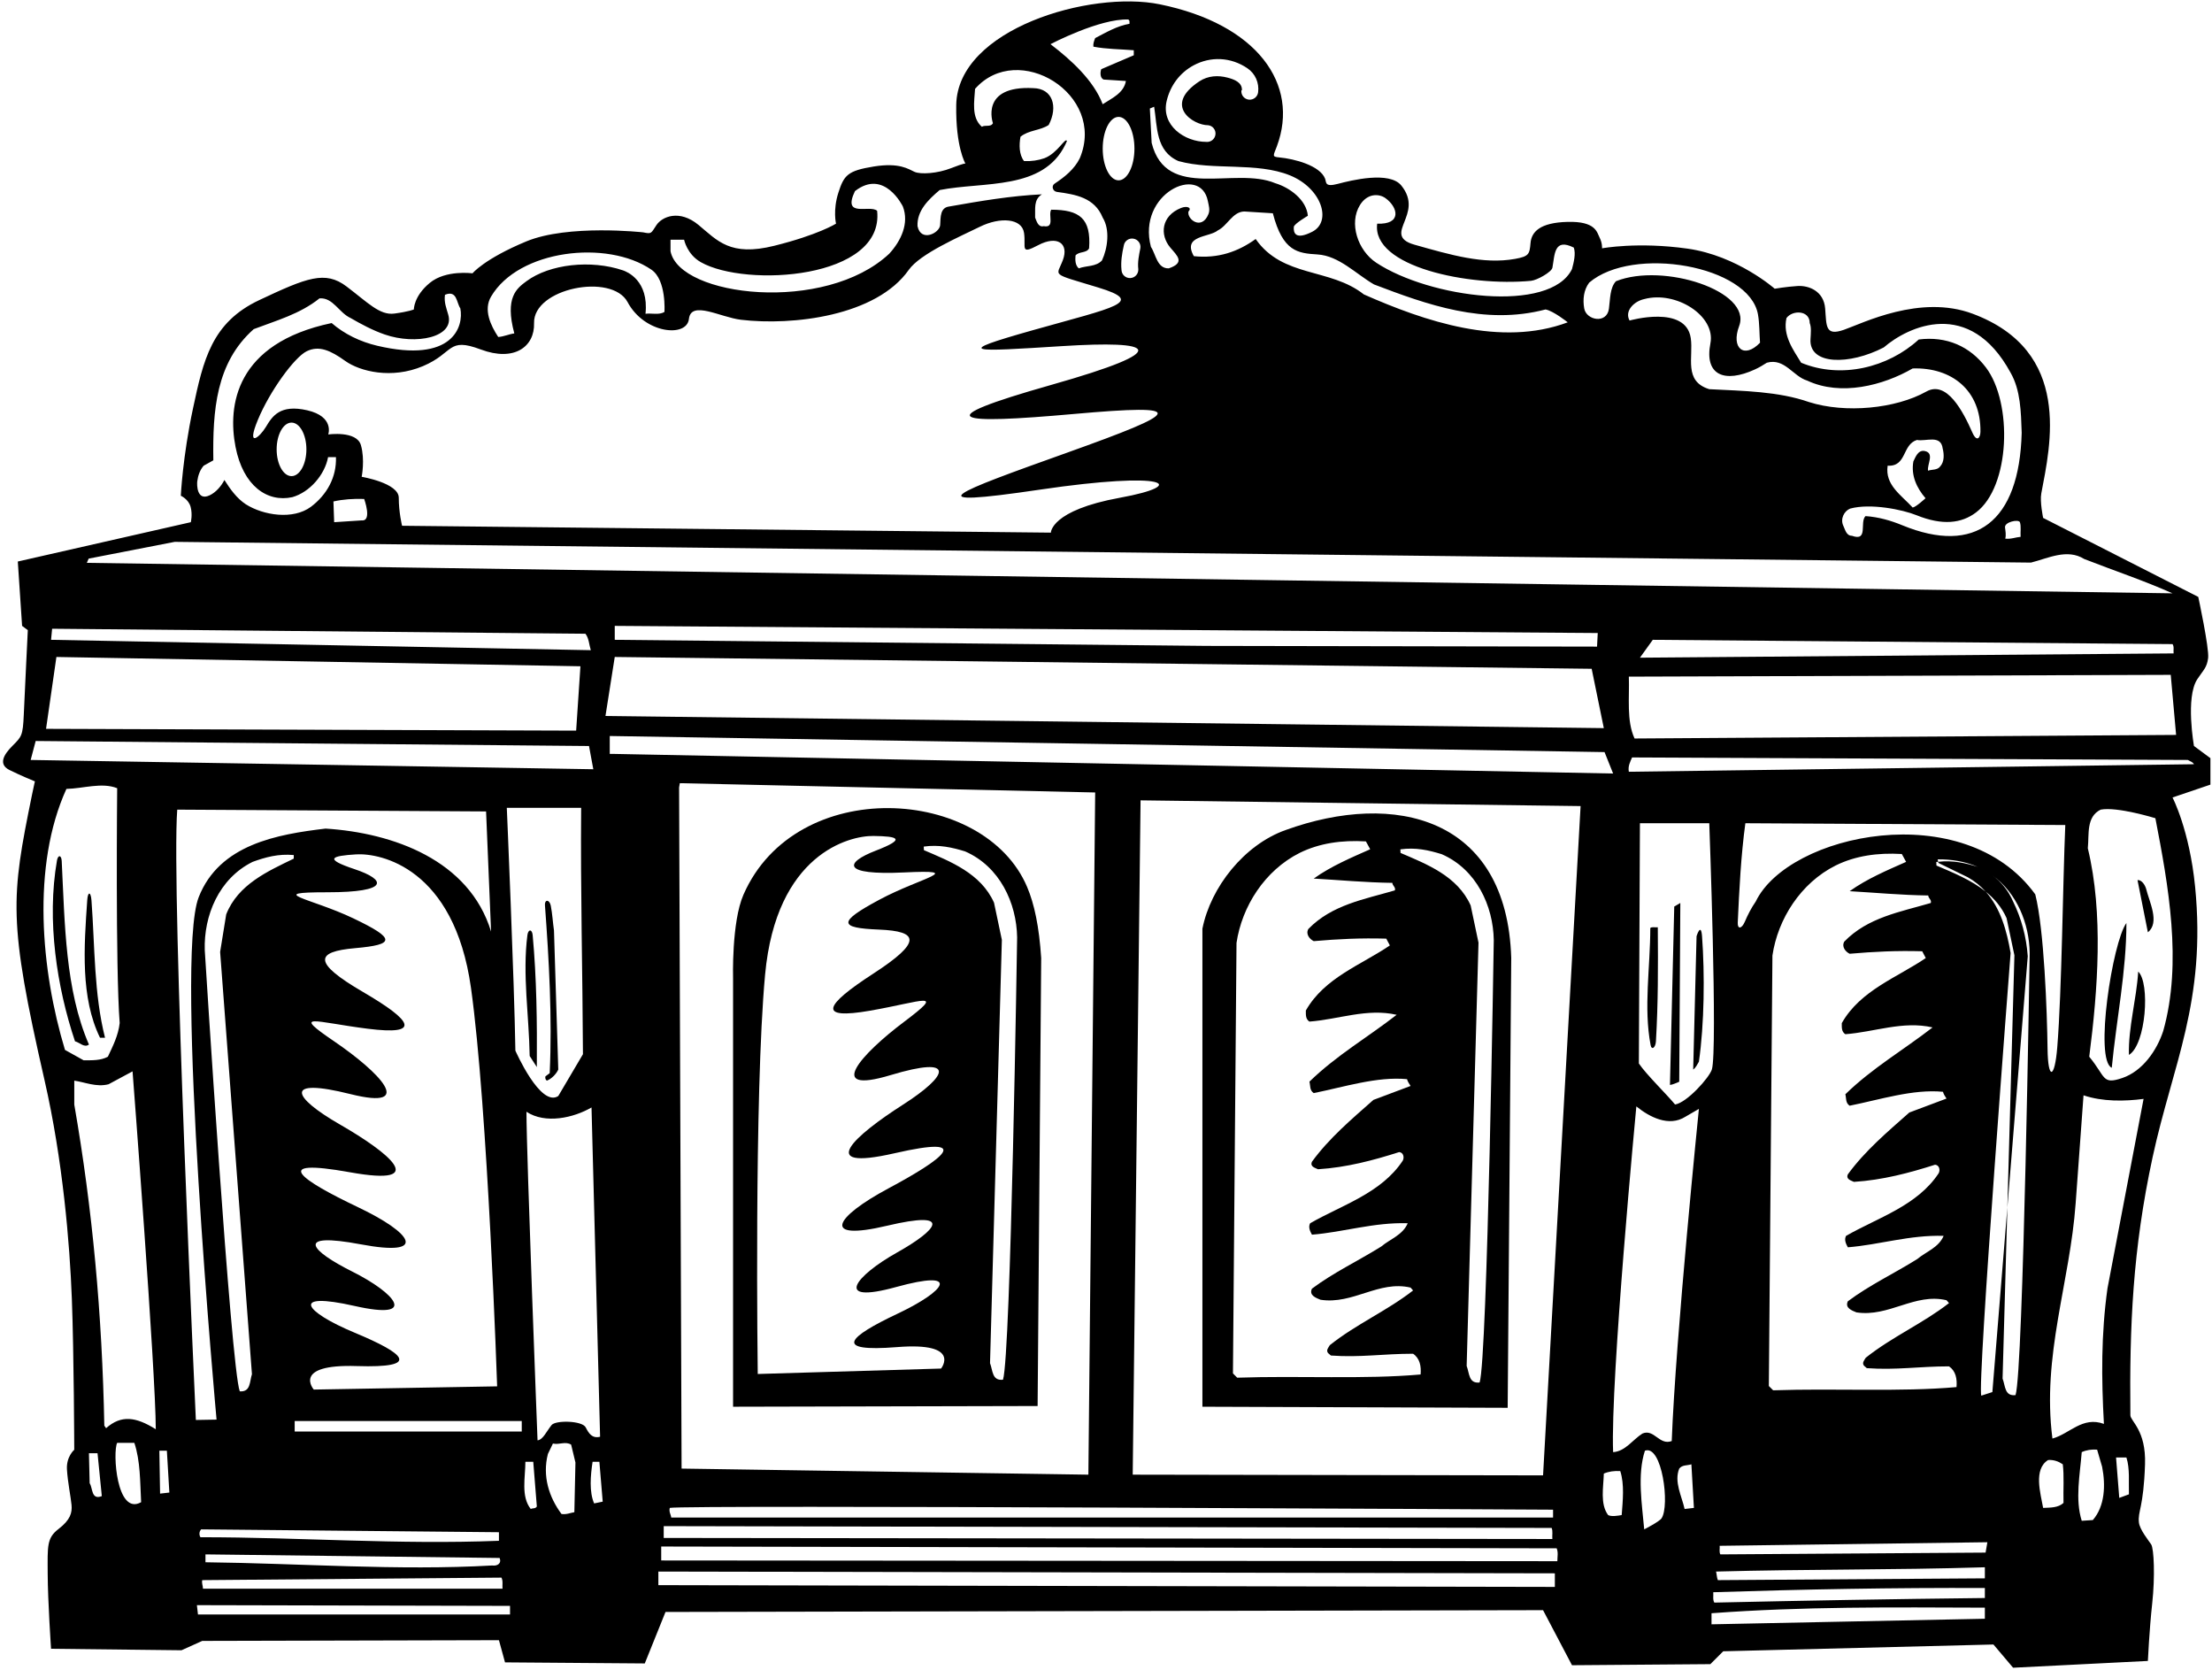 <?xml version="1.0" encoding="UTF-8"?>
<svg xmlns="http://www.w3.org/2000/svg" xmlns:xlink="http://www.w3.org/1999/xlink" width="526pt" height="397pt" viewBox="0 0 526 397" version="1.1">
<g id="surface1">
<path style=" stroke:none;fill-rule:nonzero;fill:rgb(0%,0%,0%);fill-opacity:1;" d="M 130.973 215.328 C 130.664 213.777 129.48 213.805 129.586 215.207 C 130.555 228.348 131.328 241.844 130.715 255.129 L 129.695 255.895 C 129.609 256.32 129.695 256.66 130.035 256.914 C 131.141 256.488 132.246 255.383 132.754 254.281 L 131.734 221.215 C 131.453 219.285 131.352 217.25 130.973 215.328 "/>
<path style=" stroke:none;fill-rule:nonzero;fill:rgb(0%,0%,0%);fill-opacity:1;" d="M 21.148 248.328 C 15.496 235.316 15.418 219.551 14.676 204.695 C 14.602 203.25 13.793 203.164 13.547 204.578 C 11.074 218.789 13.504 234.652 17.836 247.562 C 18.941 247.82 20.043 249.18 21.148 248.328 "/>
<path style=" stroke:none;fill-rule:nonzero;fill:rgb(0%,0%,0%);fill-opacity:1;" d="M 24.977 246.715 C 22.332 236.285 22.57 225.141 21.754 214.078 C 21.602 211.977 20.898 211.867 20.75 213.961 C 19.965 225.184 19.129 237.188 23.785 246.715 L 24.977 246.715 "/>
<path style=" stroke:none;fill-rule:nonzero;fill:rgb(0%,0%,0%);fill-opacity:1;" d="M 125.414 222.312 C 124.203 231.609 125.809 241.648 125.953 251.051 L 127.656 253.684 C 127.73 243.039 127.609 232.523 126.664 222.309 C 126.527 220.863 125.605 220.848 125.414 222.312 "/>
<path style=" stroke:none;fill-rule:nonzero;fill:rgb(0%,0%,0%);fill-opacity:1;" d="M 506.246 250.797 C 510.32 248.332 511.32 233.664 508.453 230.988 C 508.027 237.703 506.074 244.25 506.246 250.797 "/>
<path style=" stroke:none;fill-rule:nonzero;fill:rgb(0%,0%,0%);fill-opacity:1;" d="M 508.285 209.23 L 510.75 221.641 C 513.656 219.332 511.09 214.414 510.324 211.27 C 510.07 210.422 509.305 209.145 508.285 209.23 "/>
<path style=" stroke:none;fill-rule:nonzero;fill:rgb(0%,0%,0%);fill-opacity:1;" d="M 525.625 180.246 L 521.715 177.355 C 521.715 177.355 519.656 165.832 522.488 161.496 C 523.914 159.316 524.785 158.781 525.078 156.453 C 525.371 154.129 522.734 141.91 522.734 141.91 L 485.844 123.125 C 485.844 123.125 485.035 119.266 485.406 117.312 C 487.555 105.91 492.91 83.48 469.082 74.586 C 456.582 69.918 442.953 76.848 438.473 78.406 C 433.992 79.969 434.348 77.512 434.012 73.344 C 433.68 69.176 430.113 67.832 427.445 67.996 C 424.781 68.164 422.012 68.641 422.012 68.641 C 422.012 68.641 413.109 60.773 401.273 59.109 C 389.441 57.441 380.953 59.035 380.953 59.035 C 380.953 59.035 381.059 57.852 380.391 56.52 C 379.727 55.184 379.445 52.582 372.781 52.75 C 366.113 52.914 364.172 55.168 363.949 57.789 C 363.727 60.41 363.578 60.953 360.285 61.547 C 352.738 62.898 345.012 60.617 336.32 58.164 C 332.031 56.953 333.184 54.789 333.988 52.664 C 334.797 50.539 336.062 47.609 333.227 44.109 C 330.395 40.609 321.301 42.875 318.133 43.711 C 314.969 44.543 315.441 43.363 315.094 42.469 C 313.879 39.352 307.793 37.754 304.203 37.426 C 302.371 37.258 302.805 37 303.621 34.812 C 309.141 20.004 298.926 5.738 275.781 1.023 C 259.242 -2.344 227.688 6.895 227.387 24.953 C 227.219 34.953 229.57 38.891 229.57 38.891 C 229.57 38.891 229.422 38.703 226.172 39.977 C 222.926 41.254 218.93 41.504 217.477 40.859 C 216.023 40.215 213.914 38.59 207.746 39.59 C 201.578 40.59 200.691 41.641 199.359 45.809 C 198.027 49.973 198.801 53.172 198.801 53.172 C 198.801 53.172 194.57 55.84 184.094 58.438 C 173.617 61.039 170.629 57.219 166.09 53.469 C 161.551 49.719 157.438 51.504 156.105 53.504 C 154.773 55.504 154.988 55.664 152.945 55.238 C 152.945 55.238 135.105 53.246 125.105 57.41 C 115.105 61.578 112.355 64.984 112.355 64.984 C 112.355 64.984 106.023 64.094 102.191 67.262 C 98.359 70.426 98.414 73.57 98.414 73.57 C 98.414 73.57 97.266 74.078 93.777 74.547 C 90.293 75.012 87.48 71.941 82.402 68.102 C 77.324 64.262 72.977 66.012 61.645 71.348 C 50.312 76.68 48.348 85.602 45.887 97.129 C 43.43 108.648 42.996 117.855 42.996 117.855 C 42.996 117.855 44.824 118.664 45.324 120.496 C 45.824 122.332 45.375 124.145 45.375 124.145 L 4.234 133.496 L 5.254 148.797 L 6.613 149.812 C 6.613 149.812 5.875 164.855 5.656 169.895 C 5.438 174.934 5.133 175.141 2.969 177.309 C 0.801 179.473 -0.418 181.723 2.25 183.059 C 4.918 184.391 8.312 185.77 8.312 185.77 C 8.312 185.77 8.27 185.727 7.609 188.957 C 2.613 213.445 1.906 218.828 10.586 256.789 C 14.941 275.828 16.586 295.621 17.086 308.789 C 17.586 321.957 17.656 344.664 17.656 344.664 C 17.656 344.664 15.754 346.289 15.918 349.289 C 16.086 352.289 16.844 355.953 17.012 357.785 C 17.18 359.621 16.754 361.328 13.922 363.496 C 11.09 365.66 11.316 367.586 11.34 374.125 C 11.367 380.664 12.141 391.98 12.141 391.98 L 43.156 392.332 L 48.094 390.109 L 118.645 389.938 L 120.09 395.211 L 153.324 395.465 L 158.254 383.227 L 366.93 382.801 L 373.812 395.891 L 406.711 395.633 L 409.77 392.574 L 474.027 390.961 L 478.703 396.484 L 510.75 394.871 C 510.75 394.871 511.098 387.457 511.785 381.168 C 512.477 374.875 512.203 368.164 511.535 367.164 C 510.871 366.164 508.82 363.66 508.621 361.957 C 508.312 359.289 509.73 358.488 510.074 348.125 C 510.344 340.004 506.602 337.875 506.59 336.453 C 506.375 315.344 507.121 297.117 511.887 275.062 C 516.602 253.234 524.68 238.078 521.98 210.785 C 520.648 197.285 516.613 189.594 516.613 189.594 L 525.625 186.535 Z M 387.328 160.863 L 516.188 160.438 L 517.465 174.719 L 388.688 175.57 C 386.734 171.32 387.5 165.879 387.328 160.863 Z M 516.871 155.34 L 389.965 156.359 L 393.023 152.109 L 516.613 153.129 C 517.039 153.727 516.785 154.574 516.871 155.34 Z M 424.812 75.609 C 426.262 73.652 430.34 73.738 430.34 76.801 C 430.758 77.789 430.605 79.254 430.523 80.656 C 430.164 86.832 439.793 86.824 447.953 82.594 C 453.656 77.664 468.324 70.617 478.109 88.613 C 480.488 92.777 480.574 97.879 480.746 102.895 C 480.195 124.172 469.676 131.988 452.371 124.883 C 449.609 123.746 446.719 122.91 443.602 122.699 C 442.152 124.145 444.363 128.82 440.371 127.375 C 439.012 127.375 438.754 125.844 438.328 124.996 C 437.562 123.379 438.5 121.512 439.945 120.914 C 444.828 119.586 452.449 121.16 455.727 122.484 C 461.922 124.988 466.418 124.43 469.871 121.84 C 478.047 115.707 478.621 95.805 472.254 87.383 C 468.43 82.32 462.867 79.871 456.266 80.711 C 448.953 87.426 437.734 90.145 428.301 86.234 C 426.43 83.176 423.879 79.773 424.812 75.609 Z M 480.488 127.629 C 479.301 127.715 478.195 128.227 476.836 128.055 C 477.07 127.211 476.891 126.27 476.781 125.402 C 476.613 124.09 479.98 123.379 480.32 124.145 C 480.66 125.164 480.402 126.438 480.488 127.629 Z M 457.711 107.23 C 456.094 106.891 455.5 108.676 454.988 109.695 C 454.395 113.012 455.754 115.984 457.879 118.449 C 457.879 118.449 455.586 120.574 454.82 120.66 C 452.102 117.684 448.188 115.305 448.871 110.715 C 453.461 110.969 452.27 105.699 455.84 104.594 C 457.965 105.02 461.535 103.234 461.961 106.637 C 462.301 107.996 462.387 109.777 461.363 110.887 C 460.684 111.82 459.41 111.562 458.477 111.902 C 458.219 110.375 460.09 107.738 457.711 107.23 Z M 429.746 90.484 C 437.734 94.227 447.766 91.676 454.82 87.594 C 464.078 87.289 471.086 92.785 470.934 102.66 C 470.91 104.117 470.062 105.203 469.02 102.836 C 466.809 97.82 462.934 90.355 458.074 93.086 C 450.812 97.164 438.82 98.332 430.172 95.586 C 422.859 93.035 414.613 92.949 406.453 92.523 C 400.277 90.625 402.723 84.926 402.051 80.371 C 400.871 72.391 387.5 76.203 387.5 76.203 C 386.227 73.91 388.605 71.613 390.984 71.105 C 398.508 69.062 408.004 75.07 406.727 81.609 C 405.23 89.266 410.125 91.145 417.336 87.816 C 418.312 87.367 419.254 86.812 420.141 86.234 C 424.391 85.047 426.344 89.465 429.746 90.484 Z M 377.895 67.195 C 388.254 58.316 415.969 63.094 418.035 74.75 C 418.418 76.906 418.355 79.266 418.523 81.477 C 414.781 85.387 411.562 82.809 413.562 77.504 C 416.676 69.234 395.543 62.363 384.27 66.855 C 382.801 68.41 382.906 71.129 382.59 73.418 C 382.086 77.078 377.203 76.152 376.715 73.32 C 376.348 71.188 376.578 68.965 377.895 67.195 Z M 323.402 48.727 C 325.168 45.895 327.953 46.016 329.469 47.117 C 332.508 49.324 333.359 53.426 327.488 53.172 C 326.148 63.434 349.277 68.164 364.066 66.762 C 365.508 66.625 368.969 64.672 369.156 63.641 C 369.73 60.523 369.512 56.5 374.238 58.863 C 374.75 60.309 374.238 62.352 373.812 63.965 C 368.648 74.574 339.988 70.871 327.246 62.445 C 322.855 59.535 320.711 53.039 323.402 48.727 Z M 326.727 67.621 C 339.219 72.379 352.988 77.395 367.523 73.57 C 369.395 73.91 372.797 76.629 372.797 76.629 C 356.898 82.578 338.773 76.371 324.32 69.996 C 316.246 63.621 305.051 66.09 298.59 56.824 C 294.34 59.887 289.578 61.5 283.887 60.902 C 281.078 55.891 287.539 56.484 289.578 54.785 C 291.875 53.68 293.062 50.363 295.871 50.277 L 302.672 50.703 C 305.051 59.836 308.605 60.203 313.289 60.492 C 318.402 60.805 322.391 65.102 326.727 67.621 Z M 277.426 23.996 C 278.301 20.312 280.551 17.312 283.82 15.539 C 287.887 13.352 292.676 13.562 296.594 16.207 C 298.512 17.496 299.445 19.707 299.176 21.914 C 299.051 23.02 298.051 23.812 296.945 23.688 C 295.863 23.562 295.07 22.582 295.195 21.477 C 295.238 21.477 295.32 21.477 295.32 21.477 C 295.426 19.562 293.426 18.852 291.906 18.457 C 289.637 17.852 287.262 17.996 285.238 19.312 C 276.375 25.133 283.867 29.801 287.262 29.77 C 288.363 29.871 289.156 30.871 289.031 31.957 C 288.906 33.062 287.926 33.852 286.82 33.727 C 281.695 33.727 276.051 29.812 277.426 23.996 Z M 274.449 25.375 C 275.215 30.137 274.789 35.914 280.23 38.297 C 288.559 40.59 298.762 38.465 306.75 41.695 C 314.305 44.773 316.789 52.68 312.039 55.098 C 308.047 57.137 307.543 55.371 307.66 53.941 C 307.719 53.215 311 51.301 311 51.301 C 310.66 47.477 306.664 44.586 303.266 43.562 C 293.574 39.484 277.34 47.898 273.855 33.961 L 273.43 25.801 Z M 287.223 47.805 C 287.422 48.828 287.777 49.852 287.371 50.875 C 285.781 54.879 282.195 52.141 282.609 50.277 C 283.488 49.402 282.312 48.859 280.863 49.434 C 276.137 51.312 275.723 55.82 278.301 58.871 C 279.945 60.816 281.883 62.441 277.934 63.797 C 275.129 63.879 274.875 60.48 273.684 58.695 C 270.32 46.016 285.477 38.902 287.223 47.805 Z M 271.164 59.035 C 270.84 60.676 270.48 62.324 270.684 64.012 C 270.734 65.113 269.895 66.051 268.781 66.105 C 267.684 66.16 266.742 65.316 266.688 64.207 C 266.48 62.246 266.801 60.285 267.23 58.379 C 267.406 57.285 268.438 56.551 269.523 56.738 C 270.617 56.918 271.355 57.949 271.164 59.035 Z M 265.988 42.875 C 263.906 42.875 262.219 39.496 262.219 35.332 C 262.219 31.164 263.906 27.789 265.988 27.789 C 268.07 27.789 269.762 31.164 269.762 35.332 C 269.762 39.496 268.07 42.875 265.988 42.875 Z M 268.328 4.633 L 268.586 4.977 L 268.586 5.656 C 265.609 6.164 263.059 7.695 260.426 9.055 C 260.172 9.734 259.914 10.328 260 11.094 C 263.059 11.688 266.375 11.688 269.605 11.945 L 269.605 13.137 L 261.871 16.449 C 261.613 17.129 261.531 18.574 262.465 18.914 L 267.734 19.254 C 267.227 22.145 264.422 23.336 262.211 24.777 C 260.086 19.172 254.812 14.324 249.801 10.5 C 249.801 10.5 261.445 4.379 268.328 4.633 Z M 223.449 45.18 C 233.996 43.105 248.031 45.328 253.348 34.336 C 253.473 34.074 253.594 33.809 253.711 33.535 C 253.371 32.516 251.5 36.426 248.355 37.613 C 246.91 38.125 245.211 38.379 243.512 38.297 C 242.32 36.766 242.32 34.469 242.66 32.516 C 244.613 30.898 247.336 31.07 249.375 29.711 C 251.656 25.332 250.309 21.039 245.719 20.953 C 232.926 20.281 236.113 29.285 236.113 29.285 C 235.605 30.305 234.246 29.625 233.48 30.137 C 230.93 27.926 231.695 24.102 231.863 21.125 C 242.055 9.562 263.176 22.387 256.77 37.613 C 255.504 40.211 253.152 42.098 250.773 43.664 C 249.953 44.203 250.32 45.484 251.328 45.625 C 255.742 46.23 260.273 46.949 262.211 51.727 C 263.996 54.613 263.398 59.035 262.039 61.926 C 260.594 63.453 258.387 63.113 256.516 63.797 C 255.664 63.027 255.664 61.84 255.75 60.734 C 256.602 59.715 258.387 60.227 258.98 59.035 C 259.488 51.934 256.719 49.855 249.969 49.855 C 249.203 51.129 250.906 54.273 248.184 53.766 C 246.824 54.105 246.484 52.488 246.145 51.727 C 246.23 49.684 245.719 47.477 247.762 46.199 C 240.449 46.539 232.969 47.812 225.746 49.09 C 223.535 49.344 223.684 51.598 223.566 53.5 C 223.449 55.402 218.988 57.664 218.18 53.766 C 218.012 50.109 220.73 47.477 223.449 45.18 Z M 159.445 56.996 L 162.676 56.996 C 162.676 56.996 163.363 60.465 166.656 62.332 C 177.379 68.41 210.336 66.332 208.574 50.109 C 206.793 48.582 200.215 51.93 203.305 45.434 C 210.305 39.992 214.695 49.09 214.695 49.09 C 216.227 53.086 214.27 57.25 211.465 60.309 C 196.215 74.621 161.527 70.57 159.445 59.715 Z M 116.773 70.512 C 123.301 59.367 144.355 56.898 154.906 64.117 C 158.52 66.59 158 74.164 158 74.164 C 156.727 74.93 155.023 74.422 153.496 74.59 C 154.32 66.664 149.074 64.59 148.125 64.27 C 140.562 61.707 130.727 62.754 125.188 66.855 C 122.895 68.555 119.988 70.664 122.301 79.266 C 121.023 79.434 119.836 80.027 118.477 80.113 C 116.688 77.395 114.906 73.652 116.773 70.512 Z M 114.32 83.082 C 122.32 86.082 127.164 82.391 126.996 76.832 C 126.746 68.516 145.504 64.82 149.238 71.824 C 153.238 79.324 163.32 80.332 163.82 75.832 C 164.32 71.332 171.316 75.441 176.191 76.02 C 188.477 77.477 208.363 75.16 216.094 64.164 C 218.801 60.312 228.199 56.277 233.016 53.906 C 237.828 51.535 243.012 51.879 243.512 55.379 C 244.012 58.879 242.445 60.629 246.91 58.27 C 251.371 55.914 254.242 57.836 252.742 61.836 C 251.242 65.836 249.613 64.84 261.113 68.34 C 272.613 71.84 265.129 72.996 245.629 78.496 C 226.129 83.996 231.008 83.641 252.637 82.281 C 274.262 80.926 279.945 83.016 249.945 91.516 C 219.945 100.016 227.324 100.922 255.324 98.422 C 283.324 95.922 280.957 97.891 253.898 107.566 C 226.844 117.238 216.824 120.902 247.324 116.402 C 277.824 111.902 282.82 115.332 266.32 118.332 C 249.82 121.332 249.891 126.629 249.891 126.629 L 95.609 124.996 C 95.609 124.996 94.824 121.832 94.824 118.332 C 94.824 114.832 86.004 113.352 86.004 113.352 C 86.004 113.352 86.824 109.332 85.824 105.832 C 84.824 102.332 78.055 103.289 78.055 103.289 C 78.055 103.289 79.57 99.047 73.07 97.547 C 66.57 96.047 64.734 98.988 63.234 101.488 C 61.734 103.988 58.492 106.652 61.309 99.84 C 64.121 93.027 70.031 84.895 72.965 83.488 C 75.898 82.086 78.594 83.309 82.094 85.809 C 85.594 88.309 93.121 90.191 100.578 87.043 C 108.031 83.895 106.32 80.082 114.32 83.082 Z M 86.004 123.719 L 79.461 124.145 L 79.289 119.215 C 81.586 118.703 84.051 118.535 86.598 118.621 C 86.598 118.621 88.555 123.977 86.004 123.719 Z M 72.859 106.832 C 72.859 110.348 71.273 113.195 69.324 113.195 C 67.371 113.195 65.785 110.348 65.785 106.832 C 65.785 103.316 67.371 100.469 69.324 100.469 C 71.273 100.469 72.859 103.316 72.859 106.832 Z M 46.91 114.406 C 47.09 113.039 47.559 111.719 48.434 110.715 L 50.73 109.438 C 50.559 97.625 51.324 86.234 60.336 78.246 C 65.691 76.203 71.301 74.676 75.973 70.934 C 79.203 70.68 80.566 74.336 83.371 75.609 C 85.828 77.035 88.586 78.52 91.477 79.52 C 98.918 82.098 108.227 80.188 106.574 74.762 C 106.148 73.23 105.555 71.871 105.809 70.086 C 108.699 68.895 108.531 71.953 109.465 73.312 C 110.328 77.637 107.664 86.434 89.688 82.195 C 85.676 81.246 81.914 79.445 78.863 76.801 C 55.938 81.625 54.102 96.504 56.012 106.262 C 57.82 115.496 63.516 119.5 69.516 118.195 C 73.68 117.004 77.25 112.84 78.016 108.676 L 79.887 108.676 C 80.055 113.434 77.762 117.602 73.934 120.488 C 69.684 123.637 62.629 122.527 58.465 119.895 C 56.254 118.449 54.723 116.238 53.363 114.113 C 52.605 115.578 51.363 117.039 49.855 117.754 C 46.797 119.207 46.801 115.227 46.91 114.406 Z M 21.082 132.805 L 41.551 128.82 L 482.953 133.75 C 487.035 132.73 491.539 130.352 495.621 132.898 C 502.59 135.621 509.73 138 516.613 141.059 L 20.648 133.812 Z M 379.934 150.496 L 379.766 153.727 L 286.945 153.555 L 146.184 152.109 L 146.184 148.797 Z M 12.395 149.477 L 139.215 150.664 C 140.062 151.77 140.062 153.215 140.488 154.574 L 12.141 152.109 Z M 13.414 156.188 L 138.023 158.398 L 137.004 173.699 L 10.949 173.273 Z M 7.293 180.672 L 8.484 176.164 L 140.062 177.355 L 141.086 182.879 Z M 138.621 250.625 L 132.754 260.57 C 128.504 263.375 122.555 249.773 122.555 249.773 C 122.301 233.371 120.516 192.059 120.516 192.059 L 138.195 192.059 C 138.023 211.695 138.535 231.328 138.621 250.625 Z M 84.324 316.832 C 72.324 311.832 68.816 306.977 84.316 310.477 C 99.816 313.977 93.824 307.332 83.824 302.332 C 73.824 297.332 69.824 292.832 85.824 295.832 C 101.82 298.832 98.32 293.27 85.066 286.965 C 71.812 280.664 63.742 275.199 83.242 278.699 C 102.742 282.199 92.211 273.879 80.824 267.332 C 69.434 260.781 67.316 256.105 83.316 260.105 C 99.316 264.105 90.02 254.754 79.531 247.613 C 69.043 240.473 74.742 242.969 87.449 244.57 C 100.156 246.172 98.324 242.832 86.324 235.832 C 74.324 228.832 74.914 226.246 84.449 225.414 C 93.988 224.578 94.184 223.176 84.012 218.324 C 73.84 213.48 62.824 212.129 77.824 212.129 C 92.824 212.129 91.824 209.137 84.324 206.637 C 76.824 204.137 78.906 203.473 84.691 203.117 C 90.48 202.766 107.992 206.328 111.992 234.828 C 115.992 263.328 118.219 329.59 118.219 329.59 L 74.613 330.355 C 74.613 330.355 69.316 324.266 84.816 324.766 C 100.316 325.266 96.324 321.832 84.324 316.832 Z M 15.453 249.605 C 9.762 230.82 7.465 205.828 15.793 187.555 C 19.789 187.469 24.211 185.938 27.863 187.387 C 27.863 187.387 27.441 230.141 28.461 243.23 C 28.121 246.203 26.844 248.672 25.656 251.219 C 23.953 252.156 21.914 252.07 19.875 252.07 Z M 21.32 352.625 L 21.148 345.484 L 23.191 345.484 L 24.211 355.684 C 21.66 356.703 22.086 353.73 21.32 352.625 Z M 27.863 343.02 L 31.945 343.02 C 33.391 347.355 33.305 352.285 33.559 357.129 C 27.695 360.445 26.762 345.145 27.863 343.02 Z M 25.23 339.535 L 24.805 338.938 C 24.293 312.504 22 287.516 17.664 262.609 L 17.664 256.914 C 20.129 257.254 22.934 258.531 25.824 257.766 L 31.52 254.703 C 31.52 254.703 37.043 326.359 37.043 339.789 C 32.324 336.832 28.824 336.332 25.23 339.535 Z M 38.066 355.09 L 37.895 344.891 L 39.68 344.891 L 40.273 354.836 Z M 42.145 192.484 L 115.586 192.91 L 116.773 221.469 C 111.59 204.469 93.484 198.012 77.418 196.988 C 65.945 198.352 52.176 200.73 47.246 213.309 C 41.465 228.016 51.496 337.496 51.496 337.496 L 46.574 337.582 C 46.574 337.582 40.699 211.523 42.145 192.484 Z M 119.496 377.699 L 48.266 377.699 C 48.266 377.02 47.926 376.426 48.094 375.66 L 119.238 375.062 C 119.664 375.828 119.41 376.852 119.496 377.699 Z M 117.031 372.176 C 94.676 373.449 71.301 371.664 48.859 371.41 L 48.859 369.539 L 118.812 370.391 C 119.324 371.75 118.219 372.344 117.031 372.176 Z M 118.645 366.309 C 94.504 367.246 71.723 365.461 47.668 365.461 C 47.328 364.949 47.328 364.102 47.84 363.59 L 118.645 364.27 Z M 69.855 204.129 C 63.734 207.105 56.594 210.25 53.789 217.391 L 52.344 226.312 L 59.91 326.699 C 59.316 328.484 59.656 330.949 57.02 330.781 C 54.895 325.254 48.691 225.891 48.691 225.891 C 48.434 217.73 52.004 208.891 60.078 204.895 C 63.141 203.789 66.199 202.938 69.855 203.281 Z M 121.281 383.82 L 47.074 383.82 L 46.82 381.609 L 121.281 381.781 Z M 124.07 340.332 L 70.074 340.332 L 70.074 337.832 L 124.07 337.832 Z M 126.211 358.746 C 123.828 355.77 124.934 351.18 124.934 347.523 L 126.805 347.523 L 127.656 358.148 C 127.312 358.746 126.637 358.488 126.211 358.746 Z M 136.578 359.508 C 135.559 359.68 134.711 360.105 133.52 359.934 C 130.547 355.938 128.93 350.926 130.289 345.656 L 131.48 343.188 C 133.094 343.531 134.371 342.594 135.812 343.445 L 136.836 347.695 Z M 131.16 338.797 C 129.91 340.355 129.121 342.281 127.824 342.426 C 127.824 342.426 125.188 274.594 125.188 264.309 C 129.695 267.285 136.41 265.754 140.66 263.289 L 142.699 341.574 C 140.77 342.047 139.992 340.734 139.273 339.34 C 138.445 337.73 132.125 337.598 131.16 338.797 Z M 141.281 357.422 C 140.094 354.703 140.406 350.84 140.914 347.523 L 142.531 347.523 L 143.32 357 Z M 146.184 156.188 L 378.488 158.996 L 381.379 173.105 L 143.977 170.215 Z M 145.59 179.227 L 144.996 179.227 L 144.996 174.977 L 381.551 178.801 L 383.59 183.898 Z M 369.141 365.883 L 157.828 365.629 L 157.828 362.824 L 368.969 363.25 C 369.309 364.016 369.055 364.949 369.141 365.883 Z M 159.613 360.785 C 159.531 360.02 159.02 359.426 159.273 358.488 C 161.824 357.727 369.309 358.914 369.309 358.914 L 369.309 360.785 Z M 258.809 350.586 L 162.078 349.141 L 161.484 187.215 L 161.656 186.195 L 260.426 188.402 Z M 369.734 377.273 L 156.555 376.852 L 156.555 373.621 L 369.734 374.043 Z M 370.328 371.156 L 157.234 370.984 L 157.234 367.668 L 370.16 368.094 C 370.586 369.031 370.328 370.133 370.328 371.156 Z M 366.93 350.754 L 269.352 350.586 L 271.219 190.273 L 375.855 191.637 Z M 385.629 360.188 C 384.695 360.359 383.164 360.613 382.398 360.188 C 380.445 357.555 381.297 353.559 381.379 350.328 C 382.57 349.82 383.844 349.648 385.289 349.734 C 386.309 352.879 385.887 356.789 385.629 360.188 Z M 395.105 360.965 C 394.566 361.766 390.984 363.59 390.984 363.59 C 390.477 357.809 389.285 350.586 391.152 344.891 C 395.234 343.359 397.129 357.973 395.105 360.965 Z M 400.59 358.746 C 399.91 355.684 398.039 352.285 399.312 349.141 C 400.078 348.203 401.184 348.461 402.203 348.121 L 402.801 358.488 Z M 397.527 342.594 C 394.555 343.699 393.363 339.621 390.559 340.809 C 388.266 342.254 386.48 345.059 383.59 345.23 C 382.91 328.145 389.113 263.035 389.113 263.035 C 392.262 265.586 396.852 267.965 400.762 265.5 L 403.988 263.629 C 403.988 263.629 398.465 317.859 397.527 342.594 Z M 398.32 262.582 C 396.367 260.203 391.496 255.469 389.711 252.836 L 389.965 195.715 L 406.453 195.715 C 406.453 195.715 408.465 249.836 407.07 254.254 C 406.453 256.219 401.129 262.156 398.32 262.582 Z M 471.988 384.84 L 406.988 386.164 L 406.988 383.531 C 428.75 381.914 449.805 382.121 471.988 382.203 Z M 471.988 379.91 C 449.297 380.164 430.32 380.5 407.656 381 C 407.23 380.316 407.484 379.297 407.398 378.535 C 429.156 377.832 450.145 377.445 471.988 377.531 Z M 471.988 375.234 L 408.496 375.66 C 408.238 375.062 408.238 374.301 408.07 373.621 C 430.254 373.023 449.805 373.281 471.988 372.602 Z M 472.16 369.113 L 409.09 369.539 C 408.75 368.945 409.004 368.18 408.922 367.5 L 472.586 366.648 Z M 458.531 212.891 C 458.531 213.57 459.383 213.91 459.129 214.676 C 451.902 216.801 444.168 218.078 438.559 223.855 C 437.879 225.047 438.812 226.238 439.832 226.746 C 445.699 226.238 450.969 225.98 457.09 226.152 L 457.938 227.766 C 451.223 232.355 442.383 235.418 437.965 243.238 C 437.965 244.258 437.879 245.277 438.812 245.871 C 445.699 245.363 452.496 242.641 459.555 244.258 C 452.668 249.613 445.273 253.863 438.812 260.152 C 439.066 261.086 438.812 262.191 439.832 262.871 C 447.059 261.426 454.879 258.879 462.02 259.559 C 462.188 260.152 462.527 260.66 462.867 261.172 L 454.027 264.488 C 448.844 269.078 443.488 273.582 439.406 279.191 C 438.898 280.383 440.172 280.637 440.855 280.977 C 447.652 280.551 454.027 278.852 460.148 276.898 C 461.168 276.98 461.422 278.172 460.996 278.938 C 455.898 286.672 446.547 289.477 438.984 293.812 C 438.473 294.746 438.984 295.766 439.406 296.531 C 446.887 295.938 454.113 293.559 462.188 293.812 C 460.996 296.617 458.023 297.551 455.898 299.336 C 450.457 302.738 444.508 305.543 439.406 309.367 C 438.645 310.98 440.43 311.578 441.449 312.004 C 449.184 313.191 455.305 307.328 462.867 309.113 L 463.465 309.793 C 457.258 314.637 449.949 317.781 443.656 322.797 C 443.316 323.391 442.723 323.988 443.234 324.668 L 443.914 325.262 C 450.883 325.773 456.324 324.836 463.465 324.836 C 465.078 325.941 465.418 327.812 465.246 329.766 C 451.902 330.957 436.348 330.023 421.645 330.531 L 420.621 329.512 L 421.473 227.172 C 422.746 218.504 428.188 209.918 436.52 205.754 C 441.191 203.457 446.465 202.691 452.242 203.031 L 453.262 204.902 C 448.672 206.941 443.996 208.898 439.832 211.871 C 445.781 212.211 452.156 212.809 458.531 212.891 Z M 479.281 331.676 C 476.656 331.973 476.879 329.492 476.199 327.738 L 477.34 287.074 L 473.773 330.949 L 471.141 331.801 C 470.121 329.418 478.109 226.57 478.109 226.57 C 477.215 221.332 475.742 215.949 472.18 211.973 C 468.727 209.188 464.398 207.457 460.477 205.773 L 460.438 204.926 C 460.59 204.906 460.734 204.898 460.887 204.883 L 460.77 204.301 C 464.055 204.262 467.336 204.816 470.246 206.07 C 470.258 206.074 470.27 206.074 470.277 206.078 C 470.344 206.105 470.402 206.145 470.469 206.172 C 470.395 206.141 470.324 206.102 470.246 206.07 C 467.281 205.156 464.316 204.488 460.887 204.883 L 460.938 205.148 L 467.91 208.551 C 469.598 209.5 471.004 210.66 472.18 211.973 C 474.234 213.629 475.98 215.652 477.148 218.262 L 479.016 227.109 L 477.34 287.074 L 482.188 227.336 C 481.852 222.66 480.66 218.324 478.703 214.328 C 477.551 211.676 475.82 209.613 473.73 208.062 C 479.641 212.316 482.535 219.586 482.645 226.512 C 482.645 226.512 481.141 326.059 479.281 331.676 Z M 417.504 214.328 C 416.441 215.859 415.613 217.477 414.902 219.145 C 414.191 220.812 413.148 221.008 413.227 219.328 C 413.578 211.613 413.992 203.32 415.039 195.715 L 491.113 196.141 C 490.512 210.184 490.312 235.133 489.203 248.988 C 488.594 256.598 486.988 256.82 486.895 249.352 C 486.785 240.543 486.09 221.004 483.977 212.629 C 467.055 189.242 425.281 198.195 417.504 214.328 Z M 490.688 357.301 C 489.414 358.488 487.547 358.406 485.844 358.488 C 485.25 355.09 483.465 349.309 487.035 347.102 C 488.395 347.016 489.5 347.438 490.52 348.121 C 490.859 350.84 490.605 354.238 490.688 357.301 Z M 497.66 361.379 L 495.023 361.551 C 493.41 356.449 494.602 350.586 495.023 345.23 C 496.129 344.719 497.32 344.551 498.68 344.633 L 499.871 348.715 C 500.719 353.051 500.551 358.062 497.66 361.379 Z M 503.949 356.109 L 503.184 346.504 L 505.648 346.504 C 506.5 349.141 506.16 352.285 506.246 355.258 Z M 501.145 306.301 C 499.613 317.266 499.699 327.633 500.297 338.516 C 495.195 336.645 492.137 340.895 488.055 342 C 485.504 322.281 492.219 304.938 493.578 286.07 L 495.449 260.398 C 499.953 261.93 505.227 261.844 509.73 261.25 Z M 514.402 245.102 C 512.895 249.711 509.5 254.656 504.645 256.293 C 499.797 257.93 500.777 256.023 496.809 251.219 C 498.852 235.324 500.211 217.133 496.469 201.664 C 496.809 198.352 496.047 194.184 499.527 192.484 C 503.438 191.719 512.535 194.523 512.535 194.523 C 515.594 210.336 518.996 228.863 514.402 245.102 Z M 387.328 183.477 C 387.074 182.113 387.672 181.094 388.094 180.074 L 520.27 180.672 C 520.777 181.012 521.375 181.094 521.715 181.688 L 387.328 183.477 "/>
<path style=" stroke:none;fill-rule:nonzero;fill:rgb(0%,0%,0%);fill-opacity:1;" d="M 403.43 222.578 L 402.629 254.281 C 403.309 253.77 403.562 253.09 403.988 252.41 C 405.281 243.484 405.402 231.578 404.734 222.586 C 404.48 219.16 403.43 222.578 403.43 222.578 "/>
<path style=" stroke:none;fill-rule:nonzero;fill:rgb(0%,0%,0%);fill-opacity:1;" d="M 502.164 253.855 C 503.27 242.379 505.648 230.906 505.648 219.43 C 502.32 223.996 497.988 251.996 502.164 253.855 "/>
<path style=" stroke:none;fill-rule:nonzero;fill:rgb(0%,0%,0%);fill-opacity:1;" d="M 397.105 257.934 C 397.871 257.852 398.637 257.426 399.312 257.172 L 399.57 214.672 L 398.125 215.52 L 397.105 257.934 "/>
<path style=" stroke:none;fill-rule:nonzero;fill:rgb(0%,0%,0%);fill-opacity:1;" d="M 174.32 334.434 L 246.738 334.266 L 247.59 227.758 C 247.094 220.301 245.98 214.961 244.242 210.863 C 234.098 186.926 189.277 184.203 176.789 212.707 C 173.93 219.227 174.32 232.582 174.32 232.582 Z M 229.5 202.414 C 237.754 206.023 241.738 214.688 241.867 222.848 C 241.867 222.848 240.363 322.395 238.504 328.016 C 235.879 328.309 236.102 325.832 235.422 324.078 L 238.238 223.445 L 236.371 214.598 C 233.234 207.602 225.953 204.797 219.699 202.113 L 219.66 201.266 C 223.293 200.754 226.391 201.457 229.5 202.414 Z M 181.934 231.703 C 184.582 203.051 201.906 198.66 207.703 198.742 C 213.504 198.82 215.613 199.387 208.238 202.238 C 200.863 205.09 200.008 208.125 214.992 207.414 C 229.973 206.707 219.035 208.578 209.105 213.898 C 199.172 219.223 199.434 220.617 209 221 C 218.566 221.383 219.277 223.938 207.621 231.496 C 195.965 239.055 194.293 242.477 206.91 240.277 C 219.527 238.074 225.102 235.312 214.965 242.941 C 204.824 250.566 195.977 260.352 211.77 255.598 C 227.562 250.848 225.672 255.621 214.605 262.699 C 203.539 269.777 193.41 278.586 212.723 274.172 C 232.035 269.754 224.23 275.59 211.289 282.512 C 198.352 289.434 195.113 295.156 210.953 291.402 C 226.797 287.652 223.012 292.336 213.262 297.801 C 203.508 303.27 197.836 310.191 213.152 305.961 C 228.469 301.734 225.195 306.75 213.445 312.309 C 201.695 317.871 197.867 321.488 213.328 320.258 C 228.785 319.023 223.781 325.359 223.781 325.359 L 180.188 326.652 C 180.188 326.652 179.285 260.363 181.934 231.703 "/>
<path style=" stroke:none;fill-rule:nonzero;fill:rgb(0%,0%,0%);fill-opacity:1;" d="M 392.43 220.621 C 392.43 229.914 390.805 239.539 392.504 248.461 C 392.746 249.734 393.68 249.102 393.77 247.562 C 394.297 238.512 394.289 230.039 394.215 220.449 C 393.621 220.535 392.855 220.281 392.43 220.621 "/>
<path style=" stroke:none;fill-rule:nonzero;fill:rgb(0%,0%,0%);fill-opacity:1;" d="M 359.363 227.758 C 358.344 194.16 331.566 187.984 305.73 197.328 C 295.871 200.812 287.879 210.93 285.926 220.789 L 285.926 334.434 L 358.516 334.688 Z M 337.812 326.766 C 324.465 327.957 308.91 327.023 294.203 327.531 L 293.188 326.512 L 294.035 224.172 C 295.312 215.504 300.75 206.918 309.078 202.754 C 313.758 200.457 319.023 199.691 324.805 200.031 L 325.824 201.902 C 321.234 203.941 316.562 205.898 312.395 208.871 C 318.348 209.211 324.723 209.809 331.098 209.891 C 331.098 210.57 331.945 210.91 331.691 211.676 C 324.465 213.801 316.73 215.078 311.121 220.855 C 310.441 222.047 311.375 223.238 312.395 223.746 C 318.262 223.238 323.531 222.98 329.648 223.152 L 330.5 224.766 C 323.785 229.355 314.945 232.418 310.523 240.238 C 310.523 241.258 310.441 242.277 311.375 242.871 C 318.262 242.363 325.062 239.641 332.117 241.258 C 325.23 246.613 317.836 250.863 311.375 257.152 C 311.633 258.086 311.375 259.191 312.395 259.871 C 319.621 258.426 327.441 255.879 334.578 256.559 C 334.75 257.152 335.09 257.66 335.43 258.172 L 326.59 261.488 C 321.406 266.078 316.051 270.582 311.973 276.191 C 311.461 277.383 312.734 277.637 313.414 277.977 C 320.215 277.551 326.59 275.852 332.711 273.898 C 333.73 273.98 333.984 275.172 333.562 275.938 C 328.461 283.672 319.109 286.477 311.547 290.812 C 311.035 291.746 311.547 292.766 311.973 293.531 C 319.449 292.938 326.676 290.559 334.75 290.812 C 333.562 293.617 330.586 294.551 328.461 296.336 C 323.02 299.738 317.07 302.543 311.973 306.367 C 311.203 307.98 312.992 308.578 314.012 309.004 C 321.746 310.191 327.867 304.328 335.43 306.113 L 336.023 306.793 C 329.82 311.637 322.512 314.781 316.223 319.797 C 315.883 320.391 315.285 320.988 315.797 321.668 L 316.477 322.262 C 323.445 322.773 328.887 321.836 336.023 321.836 C 337.641 322.941 337.98 324.812 337.812 326.766 Z M 351.844 328.676 C 349.219 328.973 349.441 326.492 348.762 324.738 L 351.578 224.109 L 349.715 215.262 C 346.574 208.262 339.293 205.457 333.039 202.773 L 333 201.926 C 336.637 201.414 339.73 202.117 342.84 203.078 C 351.094 206.688 355.078 215.348 355.211 223.512 C 355.211 223.512 353.703 323.059 351.844 328.676 "/>
</g>
</svg>
